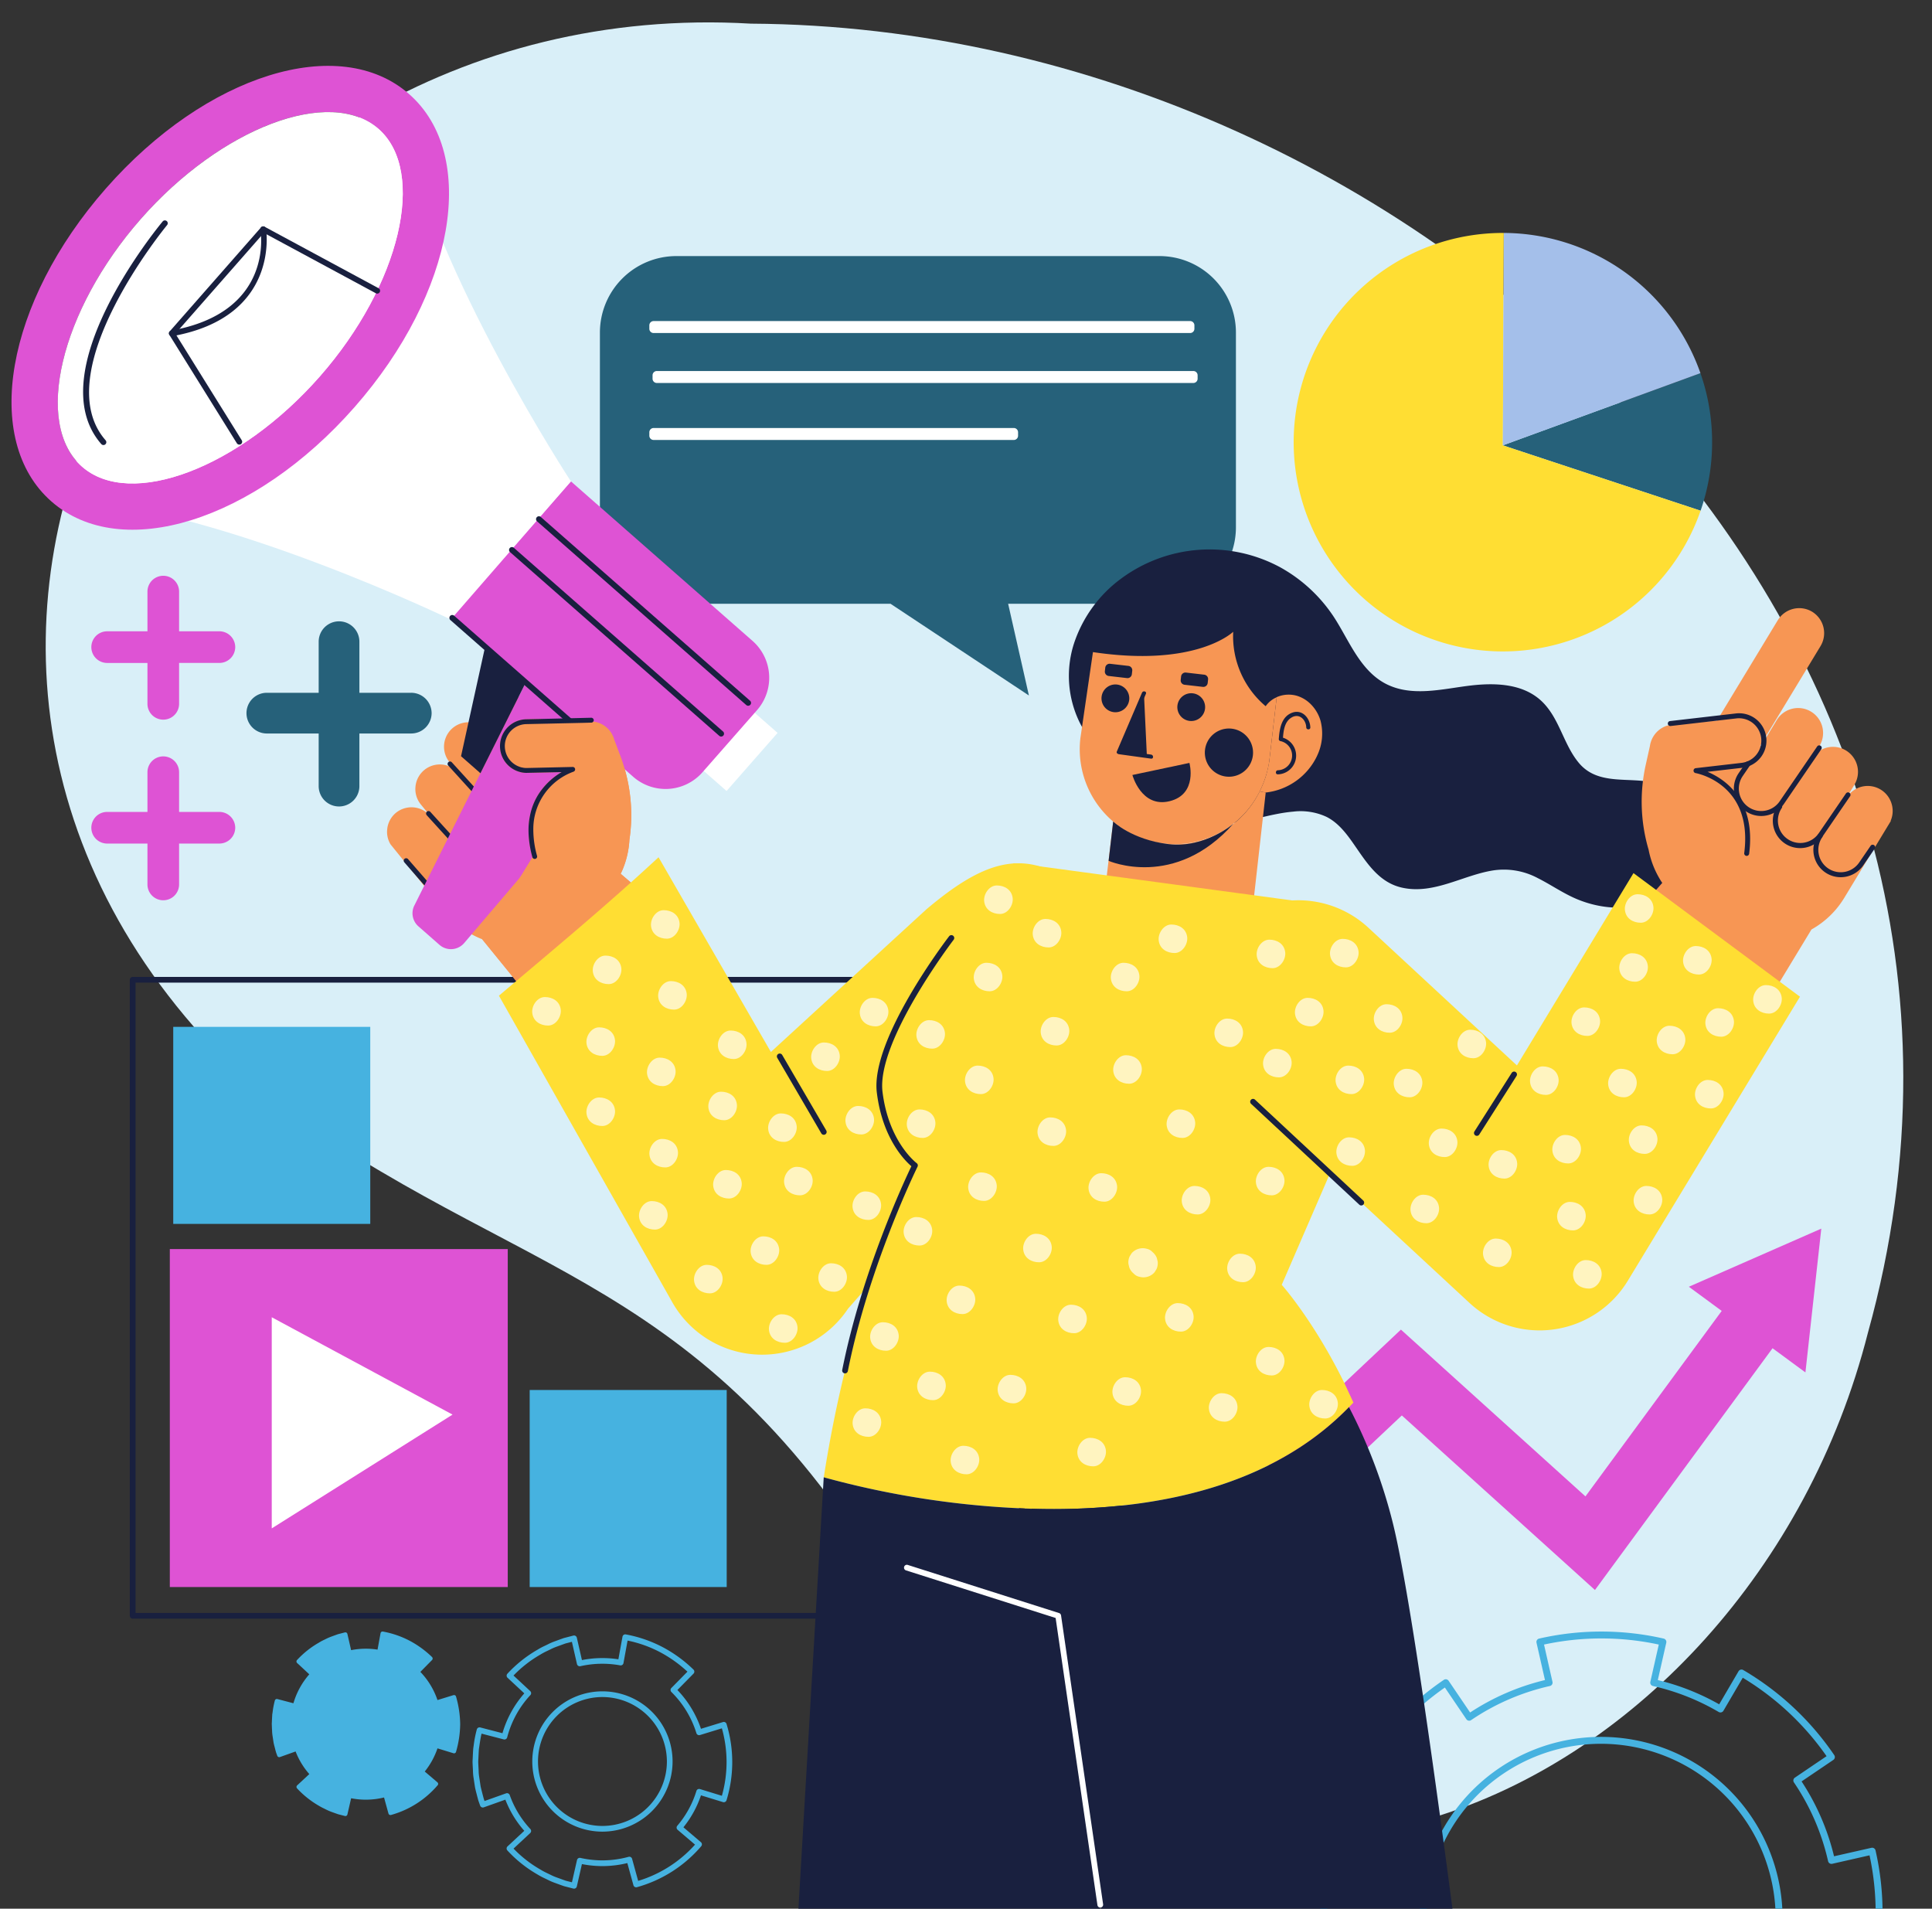 <svg xmlns="http://www.w3.org/2000/svg" xmlns:xlink="http://www.w3.org/1999/xlink" width="493" height="487" viewBox="0 0 493 487">
  <rect x="0" y="0" width="493" height="487" fill="#333333" stroke="none"/>
  <defs>
    <clipPath id="clip-path">
      <rect id="Rectángulo_407887" data-name="Rectángulo 407887" width="493" height="487" transform="translate(915.342 267.481)" fill="#fff" stroke="#707070" stroke-width="1"/>
    </clipPath>
    <clipPath id="clip-path-2">
      <rect id="Rectángulo_407883" data-name="Rectángulo 407883" width="12.303" height="12.303" fill="none"/>
    </clipPath>
    <clipPath id="clip-path-3">
      <rect id="Rectángulo_407884" data-name="Rectángulo 407884" width="6.754" height="15.185" fill="none"/>
    </clipPath>
  </defs>
  <g id="_1" data-name="1" transform="translate(-915.342 -267.481)" clip-path="url(#clip-path)">
    <g id="Grupo_1149004" data-name="Grupo 1149004" transform="translate(897.71 252.295)">
      <g id="Grupo_1148993" data-name="Grupo 1148993" transform="translate(0 0)">
        <g id="Grupo_1149002" data-name="Grupo 1149002">
          <g id="Grupo_1149003" data-name="Grupo 1149003">
            <path id="Trazado_987939" data-name="Trazado 987939" d="M493.141,354.39c-30.663,120.628-175.025,186.159-250.7,63.206-50.668-82.162-97.955-76.562-164.089-128.317C-35.567,181.268,60.111,11.728,208.081,20.4c172.192.983,334.521,156.025,285.06,333.989" transform="translate(1.149 0.82)" fill="#d9eff8"/>
            <path id="Trazado_987940" data-name="Trazado 987940" d="M411.289,407.332l-49.282-44.539-24.32,22.914-11.036-11.713,35.127-33.1,47.088,42.554,37.969-51.68L459.8,341.3Z" transform="translate(13.336 13.545)" fill="#de53d4"/>
            <path id="Trazado_987941" data-name="Trazado 987941" d="M460.737,352.466l4.051-36.685-33.8,14.83Z" transform="translate(17.596 12.892)" fill="#de53d4"/>
            <path id="Trazado_987942" data-name="Trazado 987942" d="M326.314,96.828v49.79a19.519,19.519,0,0,1-19.461,19.462H268.188l5.3,23.4-35.307-23.4h-54.7a19.52,19.52,0,0,1-19.462-19.462V96.828A19.52,19.52,0,0,1,183.48,77.366H306.853a19.519,19.519,0,0,1,19.461,19.462" transform="translate(6.696 3.159)" fill="#26617a"/>
            <path id="Trazado_987943" data-name="Trazado 987943" d="M314.139,96.35H177.223a1.089,1.089,0,0,1-1.086-1.085v-.881a1.089,1.089,0,0,1,1.086-1.086H314.139a1.088,1.088,0,0,1,1.085,1.086v.881a1.088,1.088,0,0,1-1.085,1.085" transform="translate(7.191 3.809)" fill="#fff"/>
            <path id="Trazado_987944" data-name="Trazado 987944" d="M314.928,108.595H178.012a1.089,1.089,0,0,1-1.086-1.085v-.879a1.089,1.089,0,0,1,1.086-1.087H314.928a1.088,1.088,0,0,1,1.084,1.087v.879a1.088,1.088,0,0,1-1.084,1.085" transform="translate(7.223 4.309)" fill="#fff"/>
            <path id="Trazado_987945" data-name="Trazado 987945" d="M269.143,122.564H177.223a1.089,1.089,0,0,1-1.086-1.085V120.6a1.089,1.089,0,0,1,1.086-1.086h91.921a1.087,1.087,0,0,1,1.083,1.086v.881a1.087,1.087,0,0,1-1.083,1.085" transform="translate(7.191 4.879)" fill="#fff"/>
            <path id="Trazado_987946" data-name="Trazado 987946" d="M276.377,417.818H49.5a.731.731,0,0,1-.732-.732V254.8a.731.731,0,0,1,.732-.732H276.377a.731.731,0,0,1,.732.732V417.086a.731.731,0,0,1-.732.732M50.232,416.355H275.645V255.532H50.232Z" transform="translate(1.991 10.373)" fill="#19203f"/>
            <path id="Trazado_988089" data-name="Trazado 988089" d="M0,0H86.232V86.232H0Z" transform="translate(60.965 333.888)" fill="#de53d4"/>
            <path id="Trazado_987947" data-name="Trazado 987947" d="M83.564,337.506v53.871L129.7,362.343Z" transform="translate(3.412 13.779)" fill="#fff"/>
            <rect id="Rectángulo_407879" data-name="Rectángulo 407879" width="50.275" height="50.275" transform="translate(152.795 369.845)" fill="#46b2e0"/>
            <path id="Trazado_988088" data-name="Trazado 988088" d="M0,0H50.275V50.275H0Z" transform="translate(61.839 277.19)" fill="#46b2e0"/>
            <path id="Trazado_987948" data-name="Trazado 987948" d="M438.785,123.909a52.9,52.9,0,0,1-2.939,17.252l-50.458-16.675,50.418-18.417a53.07,53.07,0,0,1,2.98,17.841" transform="translate(15.734 4.33)" fill="#26617a"/>
            <path id="Trazado_987949" data-name="Trazado 987949" d="M437.941,142.564a53.39,53.39,0,1,1-50.217-70.87l-.241,54.195Z" transform="translate(13.64 2.927)" fill="#ffde33"/>
            <path id="Trazado_987950" data-name="Trazado 987950" d="M435.807,107.47l-50.418,18.418.242-54.195a53.4,53.4,0,0,1,50.176,35.776" transform="translate(15.734 2.927)" fill="#a4bfea"/>
            <path id="Trazado_987951" data-name="Trazado 987951" d="M124.613,190.336a5.212,5.212,0,0,1-5.2,5.187H106.181V208.95a5.194,5.194,0,1,1-10.389,0V195.524H82.563a5.194,5.194,0,0,1,0-10.388h13.23V172.1a5.194,5.194,0,0,1,10.389,0v13.035h13.231a5.224,5.224,0,0,1,5.2,5.2" transform="translate(3.158 6.814)" fill="#26617a"/>
            <path id="Trazado_987952" data-name="Trazado 987952" d="M76.05,173.947a4.051,4.051,0,0,1-4.043,4.032H61.726v10.434a4.037,4.037,0,1,1-8.074,0V177.98H43.37a4.037,4.037,0,0,1,0-8.075H53.652v-10.13a4.037,4.037,0,0,1,8.074,0V169.9H72.008a4.06,4.06,0,0,1,4.043,4.043" transform="translate(1.606 6.358)" fill="#de53d4"/>
            <path id="Trazado_987953" data-name="Trazado 987953" d="M76.05,218.222a4.051,4.051,0,0,1-4.043,4.032H61.726v10.434a4.037,4.037,0,1,1-8.074,0V222.255H43.37a4.037,4.037,0,0,1,0-8.075H53.652V204.05a4.037,4.037,0,0,1,8.074,0v10.13H72.008a4.06,4.06,0,0,1,4.043,4.043" transform="translate(1.606 8.166)" fill="#de53d4"/>
            <rect id="Rectángulo_407881" data-name="Rectángulo 407881" width="520.413" height="685.387" fill="none"/>
          </g>
        </g>
      </g>
      <g id="Grupo_1149001" data-name="Grupo 1149001" transform="translate(0 0)">
        <path id="Trazado_987954" data-name="Trazado 987954" d="M412.361,558.037a72.774,72.774,0,0,1-15.89-1.785.882.882,0,0,1-.665-1.054l2.16-9.531a60.291,60.291,0,0,1-15.662-6.187l-4.944,8.432a.881.881,0,0,1-1.2.317A72.468,72.468,0,0,1,352.939,526.5a.874.874,0,0,1-.138-.662.884.884,0,0,1,.371-.566l8.092-5.486A60.551,60.551,0,0,1,352.99,500.7l-9.533,2.161a.881.881,0,0,1-1.054-.666,71.676,71.676,0,0,1,0-31.793.881.881,0,0,1,1.054-.666l9.532,2.16a60.492,60.492,0,0,1,6.186-15.66l-8.431-4.936a.883.883,0,0,1-.317-1.2,72.354,72.354,0,0,1,21.725-23.218.884.884,0,0,1,1.227.233l5.486,8.092a60.4,60.4,0,0,1,19.1-8.275l-2.16-9.532a.881.881,0,0,1,.665-1.053,71.3,71.3,0,0,1,31.786,0,.883.883,0,0,1,.665,1.054l-2.161,9.532a60.474,60.474,0,0,1,15.661,6.186l4.936-8.431a.881.881,0,0,1,1.2-.318A72.276,72.276,0,0,1,471.78,446.08a.882.882,0,0,1-.234,1.228l-8.1,5.486a60.553,60.553,0,0,1,8.284,19.1l9.532-2.161a.883.883,0,0,1,1.054.665,71.362,71.362,0,0,1,0,31.8.884.884,0,0,1-1.054.665L471.73,500.7a60.257,60.257,0,0,1-6.187,15.654l8.432,4.944a.88.88,0,0,1,.316,1.2,72.417,72.417,0,0,1-21.716,23.218.894.894,0,0,1-.662.139.876.876,0,0,1-.565-.372l-5.487-8.1a60.567,60.567,0,0,1-19.1,8.284l2.162,9.532a.88.88,0,0,1-.667,1.054,72.888,72.888,0,0,1-15.893,1.785m-14.639-3.315a69.82,69.82,0,0,0,29.283,0l-2.158-9.52a.883.883,0,0,1,.666-1.054,58.838,58.838,0,0,0,20.093-8.714.881.881,0,0,1,1.224.236l5.478,8.087a70.687,70.687,0,0,0,20.013-21.386l-8.424-4.94a.879.879,0,0,1-.314-1.206,58.508,58.508,0,0,0,6.627-16.773.877.877,0,0,1,.389-.553.9.9,0,0,1,.665-.114l9.521,2.159a69.532,69.532,0,0,0,0-29.294l-9.521,2.159a.882.882,0,0,1-1.054-.665,58.831,58.831,0,0,0-8.714-20.093.882.882,0,0,1,.236-1.224l8.088-5.478a70.558,70.558,0,0,0-21.387-20.012l-4.93,8.423a.883.883,0,0,1-1.206.316,58.692,58.692,0,0,0-16.782-6.628.881.881,0,0,1-.667-1.055l2.159-9.522a69.485,69.485,0,0,0-29.284,0l2.158,9.522a.882.882,0,0,1-.666,1.055,58.636,58.636,0,0,0-20.092,8.7.881.881,0,0,1-1.224-.235l-5.479-8.08a70.638,70.638,0,0,0-20.02,21.386l8.423,4.933a.883.883,0,0,1,.316,1.206,58.67,58.67,0,0,0-6.628,16.781.882.882,0,0,1-1.055.666l-9.519-2.158a69.82,69.82,0,0,0,0,29.292l9.52-2.158a.883.883,0,0,1,1.055.666,58.817,58.817,0,0,0,8.7,20.085.882.882,0,0,1-.235,1.224l-8.079,5.478a70.75,70.75,0,0,0,21.386,20.021l4.941-8.424a.879.879,0,0,1,1.206-.314,58.473,58.473,0,0,0,16.781,6.627.882.882,0,0,1,.666,1.054Zm14.549-20.649a46.323,46.323,0,1,1,46.323-46.323,46.375,46.375,0,0,1-46.323,46.323m0-90.882a44.559,44.559,0,1,0,44.559,44.559,44.609,44.609,0,0,0-44.559-44.559" transform="translate(13.906 16.925)" fill="#46b2e0"/>
        <path id="Trazado_987955" data-name="Trazado 987955" d="M131.649,438.186a26.381,26.381,0,0,1-1.063,7.064.457.457,0,0,1-.252.308.5.5,0,0,1-.4.046l-4.081-1.246a19.281,19.281,0,0,1-3.246,5.91l3.235,2.754a.54.54,0,0,1,.183.366.5.5,0,0,1-.126.377,24.067,24.067,0,0,1-11.91,7.59.525.525,0,0,1-.64-.365l-1.131-4.1a19.451,19.451,0,0,1-8.4.195l-.948,4.137a.511.511,0,0,1-.24.332.48.48,0,0,1-.274.08.572.572,0,0,1-.137-.023l-1.691-.435c-.469-.159-.9-.319-1.326-.468l-.378-.137a12.977,12.977,0,0,1-1.3-.56l-.606-.3a14.154,14.154,0,0,1-1.348-.72,23.627,23.627,0,0,1-5.556-4.435.519.519,0,0,1-.136-.377.53.53,0,0,1,.171-.378l3.1-2.88a19.207,19.207,0,0,1-3.5-5.772l-4,1.429a.536.536,0,0,1-.674-.321l-.3-.835c-.057-.194-.1-.377-.16-.56-.023-.1-.046-.205-.08-.32-.046-.206-.1-.388-.148-.583-.1-.378-.206-.766-.275-1.166l-.263-1.75a8.786,8.786,0,0,1-.1-1.223c-.011-.182-.023-.365-.034-.56l-.034-.891a4.1,4.1,0,0,1,.011-.652c0-.092.011-.172.011-.263.023-.594.056-1.177.091-1.76l.092-.594a21.189,21.189,0,0,1,.571-2.96.534.534,0,0,1,.64-.366l4.1,1.075a19.413,19.413,0,0,1,4.046-7.385l-3.1-2.88a.529.529,0,0,1-.171-.378.519.519,0,0,1,.136-.377,23.358,23.358,0,0,1,5.589-4.446,12.267,12.267,0,0,1,1.315-.709l.606-.3a13.8,13.8,0,0,1,1.326-.56l.366-.137c.423-.149.845-.309,1.28-.457l1.726-.447a.565.565,0,0,1,.411.057.54.54,0,0,1,.24.332l.948,4.137a19.4,19.4,0,0,1,6.745-.137l.765-4.183a.526.526,0,0,1,.218-.342.5.5,0,0,1,.4-.08,23.944,23.944,0,0,1,6.767,2.32,25.168,25.168,0,0,1,5.76,4.183.58.58,0,0,1,.149.378.481.481,0,0,1-.149.377l-2.983,3.029a19.323,19.323,0,0,1,4.366,7.19l4.081-1.257a.546.546,0,0,1,.4.046.457.457,0,0,1,.252.308,26.365,26.365,0,0,1,1.063,7.053" transform="translate(3.412 16.925)" fill="#46b2e0"/>
        <path id="Trazado_987956" data-name="Trazado 987956" d="M155.381,486.857a.777.777,0,0,1-.182-.021l-2.341-.6c-.642-.218-1.226-.434-1.809-.649l-.534-.195a14.986,14.986,0,0,1-1.791-.769l-.844-.408a17.363,17.363,0,0,1-1.856-.994,32.216,32.216,0,0,1-7.651-6.11.73.73,0,0,1,.034-1.031l4.28-3.981a26.27,26.27,0,0,1-4.827-7.948l-5.51,1.961a.728.728,0,0,1-.928-.442l-.407-1.14c-.087-.272-.154-.523-.219-.777-.038-.144-.076-.288-.116-.433-.07-.29-.138-.549-.206-.81-.136-.517-.275-1.054-.377-1.6l-.367-2.414a12.566,12.566,0,0,1-.141-1.677c-.011-.259-.021-.52-.039-.779l-.059-1.224a8.012,8.012,0,0,1,.018-.913c.007-.117.014-.232.018-.347.036-.819.073-1.626.132-2.432l.118-.819a29.025,29.025,0,0,1,.8-4.079.725.725,0,0,1,.88-.5l5.66,1.47a26.653,26.653,0,0,1,5.575-10.165l-4.28-3.981a.729.729,0,0,1-.033-1.031,32.411,32.411,0,0,1,7.691-6.131,16.862,16.862,0,0,1,1.826-.978l.825-.4a14.827,14.827,0,0,1,1.82-.781l.5-.183c.588-.216,1.177-.433,1.77-.637l2.395-.62a.727.727,0,0,1,.891.542l1.3,5.705a26.917,26.917,0,0,1,9.3-.2l1.049-5.763a.731.731,0,0,1,.305-.471.718.718,0,0,1,.549-.112,33.093,33.093,0,0,1,9.318,3.2,34.121,34.121,0,0,1,7.944,5.776.728.728,0,0,1,.009,1.029l-4.113,4.177a26.668,26.668,0,0,1,6.014,9.9l5.617-1.721a.725.725,0,0,1,.909.486,33.207,33.207,0,0,1,0,19.451.724.724,0,0,1-.909.487l-5.616-1.723a26.21,26.21,0,0,1-4.478,8.15l4.462,3.8a.725.725,0,0,1,.254.5.733.733,0,0,1-.172.53,33.31,33.31,0,0,1-16.412,10.455.725.725,0,0,1-.89-.509l-1.554-5.645a26.806,26.806,0,0,1-11.587.258l-1.3,5.705a.731.731,0,0,1-.33.459.74.74,0,0,1-.378.1m-15.442-10.218a30.4,30.4,0,0,0,6.834,5.333,16.1,16.1,0,0,0,1.742.933l.843.407a13.8,13.8,0,0,0,1.635.706l.558.2c.573.211,1.146.421,1.725.62l1.563.4,1.295-5.675a.725.725,0,0,1,.868-.547,25.28,25.28,0,0,0,12.291-.275.72.72,0,0,1,.553.068.73.73,0,0,1,.343.44l1.55,5.631a31.883,31.883,0,0,0,14.51-9.252l-4.446-3.789a.725.725,0,0,1-.082-1.024,24.814,24.814,0,0,0,4.881-8.884.719.719,0,0,1,.354-.429.711.711,0,0,1,.553-.053l5.593,1.716a31.6,31.6,0,0,0,0-17.212l-5.593,1.716a.725.725,0,0,1-.908-.482,25.174,25.174,0,0,0-6.379-10.5.728.728,0,0,1-.008-1.027l4.1-4.164a33.021,33.021,0,0,0-7.085-5.028,31.148,31.148,0,0,0-8.191-2.905l-1.045,5.737a.721.721,0,0,1-.3.468.734.734,0,0,1-.544.118A25.4,25.4,0,0,0,157,430.1a.728.728,0,0,1-.868-.547l-1.295-5.675-1.617.416c-.529.184-1.109.4-1.687.61l-.521.19a13.629,13.629,0,0,0-1.665.717l-.825.4a15.559,15.559,0,0,0-1.711.914,30.574,30.574,0,0,0-6.874,5.357l4.263,3.965a.728.728,0,0,1,.038,1.028,25.146,25.146,0,0,0-5.913,10.78.726.726,0,0,1-.885.521l-5.656-1.47c-.256,1.049-.414,2.137-.568,3.2l-.114.773c-.052.736-.087,1.529-.123,2.329,0,.12-.013.247-.02.373a6.717,6.717,0,0,0-.017.754l.058,1.212c.02.257.03.533.04.81a11.42,11.42,0,0,0,.124,1.5l.366,2.407c.088.475.215.962.349,1.476.07.27.142.539.207.812.036.124.076.28.117.435.058.226.117.451.189.675l.154.434,5.5-1.958a.728.728,0,0,1,.928.442,24.876,24.876,0,0,0,5.262,8.665.729.729,0,0,1-.037,1.028Zm22.682-4.324a17.9,17.9,0,1,1,17.9-17.9,17.923,17.923,0,0,1-17.9,17.9m0-34.344a16.444,16.444,0,1,0,16.448,16.442A16.465,16.465,0,0,0,162.62,437.97" transform="translate(8.73 10.22)" fill="#46b2e0"/>
        <path id="Trazado_987957" data-name="Trazado 987957" d="M127.772,202.093,130.149,205a6.237,6.237,0,0,0-11.058,3.308,6.209,6.209,0,0,0,1.361,4.584l1.92,2.35-.048.037a6.285,6.285,0,0,0-8.2-.274,6.207,6.207,0,0,0-2.252,4.211,6.121,6.121,0,0,0,.859,3.871l14.143,17.471a22.379,22.379,0,0,0,9.225,6.722l16.687,20.5,31.829-25.9-13.176-11.3c.2-.4.385-.8.554-1.217a22.989,22.989,0,0,0,1.686-7.49,42.426,42.426,0,0,0-1.35-18.493c-.259-.866-.539-1.734-.863-2.587l-1.7-4.528a4.248,4.248,0,0,0-.349-.93,5.87,5.87,0,0,0-.815-1.308,6.276,6.276,0,0,0-5.147-2.3l-11.184.542-4.614-5.03a6.248,6.248,0,0,0-11.058,3.307,6.335,6.335,0,0,0,.606,3.4,6.237,6.237,0,0,0-9.438,8.148" transform="translate(4.566 7.551)" fill="#f79654"/>
        <path id="Trazado_987958" data-name="Trazado 987958" d="M126.878,201.423a.62.62,0,0,0-.042.872l7.555,8.318,3.618,3.979a5.21,5.21,0,0,0,.507.5,6.681,6.681,0,0,0,2.216,1.317,6.845,6.845,0,0,0,6.086-.687,6.749,6.749,0,0,0,.864-.678l.035-.028a6.885,6.885,0,0,0,.426-9.632l-1.105-1.215-1.1-1.2a.711.711,0,0,0-.269-.172c-.042-.005-.094-.022-.135-.027a.594.594,0,0,0-.481.167.611.611,0,0,0-.041.872l.123.133,2.077,2.284a5.6,5.6,0,0,1-8.282,7.527l-3.58-3.931-7.6-8.356a.62.62,0,0,0-.872-.042" transform="translate(5.172 8.217)" fill="#19203f"/>
        <path id="Trazado_987959" data-name="Trazado 987959" d="M121.606,213.575a.647.647,0,0,0-.045.893l3.486,3.836,4.647,5.1a.145.145,0,0,0,.058.05,6.419,6.419,0,0,0,2.412,1.66,6.724,6.724,0,0,0,2.27.51,6.8,6.8,0,0,0,4.049-1.094,9.131,9.131,0,0,0,.884-.676,6.823,6.823,0,0,0,1.582-7.941,6.309,6.309,0,0,0-1.142-1.722.6.6,0,0,0-.872-.042.614.614,0,0,0-.041.874,5.6,5.6,0,0,1-8.083,7.733,1.7,1.7,0,0,1-.19-.2l-4.64-5.087-3.494-3.846a.633.633,0,0,0-.881-.054" transform="translate(4.956 8.713)" fill="#19203f"/>
        <path id="Trazado_987960" data-name="Trazado 987960" d="M116.115,225.259a.63.63,0,0,0-.042.872l.216.251,4.586,5.262a6.85,6.85,0,0,0,8.8,1.118,8.787,8.787,0,0,0,.872-.665,6.863,6.863,0,0,0,1.84-7.343A6.949,6.949,0,0,0,131,222.425a.624.624,0,0,0-.885-.032.58.58,0,0,0-.138.7.439.439,0,0,0,.1.172,5.6,5.6,0,0,1-8.274,7.54l-4.614-5.3-.187-.215a.635.635,0,0,0-.885-.032" transform="translate(4.733 9.073)" fill="#19203f"/>
        <rect id="Rectángulo_407882" data-name="Rectángulo 407882" width="19.73" height="10.687" transform="translate(195.003 209.959) rotate(-48.715)" fill="#fff"/>
        <path id="Trazado_987961" data-name="Trazado 987961" d="M170.379,202.435l-39.158,45.991a4.443,4.443,0,0,1-6.271.407l-5.365-4.711a4.445,4.445,0,0,1-1.125-5.154l28.522-57.079Z" transform="translate(4.82 7.426)" fill="#de53d4"/>
        <path id="Trazado_987962" data-name="Trazado 987962" d="M134.921,205.411l-4.95-4.346,6.147-27.931,10.378,9.112Z" transform="translate(5.306 7.068)" fill="#19203f"/>
        <path id="Trazado_987963" data-name="Trazado 987963" d="M127.66,167.278l46.362,40.711a12.527,12.527,0,0,0,17.626-1.144l13.967-15.9a12.527,12.527,0,0,0-1.144-17.626L158.109,132.6Z" transform="translate(5.212 5.414)" fill="#de53d4"/>
        <path id="Trazado_987964" data-name="Trazado 987964" d="M131.252,171.434s-57.7-27.859-96.192-30.37c0,0-6.144-15.928,30.68-57.864l.2-.564c36.824-41.935,53.413-37.9,53.413-37.9,7.466,37.847,42.548,91.461,42.548,91.461Z" transform="translate(1.416 1.822)" fill="#fff"/>
        <path id="Trazado_987965" data-name="Trazado 987965" d="M43.835,62.031c-25.593,29.145-31.69,64.217-13.887,79.851s51.784,5.046,77.377-24.1,31.69-64.217,13.9-79.843-51.8-5.045-77.386,24.091m8.889,7.805c20.5-23.35,48.293-33.9,60.693-23.007s5.525,39.8-14.98,63.149-48.293,33.9-60.683,23.016-5.541-39.8,14.97-63.157" transform="translate(0.807 1.255)" fill="#de53d4"/>
        <path id="Trazado_987966" data-name="Trazado 987966" d="M52.261,69.373c-20.512,23.359-27.37,52.269-14.97,63.157s40.172.344,60.683-23.016,27.37-52.269,14.98-63.149-40.188-.342-60.693,23.007" transform="translate(1.27 1.717)" fill="#fff"/>
        <path id="Trazado_987967" data-name="Trazado 987967" d="M76.311,125.769a.732.732,0,0,1-.621-.345L58.467,97.766a.733.733,0,0,1,.071-.87L81.864,70.334a.732.732,0,0,1,.9-.161l29.071,15.682a.731.731,0,1,1-.694,1.286l-28.559-15.4L60,97.454l16.935,27.2a.731.731,0,0,1-.621,1.118" transform="translate(2.383 2.861)" fill="#19203f"/>
        <path id="Trazado_987968" data-name="Trazado 987968" d="M59.087,98.11a.732.732,0,0,1-.127-1.452C85.075,92.01,81.843,71.8,81.693,70.944a.731.731,0,0,1,1.441-.255c.04.225,3.665,22.5-23.917,27.41a.7.7,0,0,1-.13.011" transform="translate(2.383 2.861)" fill="#19203f"/>
        <path id="Trazado_987969" data-name="Trazado 987969" d="M42.508,125.938a.733.733,0,0,1-.552-.25C25.971,107.4,56.321,70.448,57.62,68.883a.731.731,0,0,1,1.125.935c-.309.374-30.856,37.551-15.686,54.908a.732.732,0,0,1-.552,1.213" transform="translate(1.524 2.802)" fill="#19203f"/>
        <path id="Trazado_987970" data-name="Trazado 987970" d="M170.01,203.842a.73.73,0,0,1-.483-.182l-42.163-37.024a.731.731,0,1,1,.966-1.1l42.163,37.023a.731.731,0,0,1-.483,1.281" transform="translate(5.19 6.751)" fill="#19203f"/>
        <path id="Trazado_987971" data-name="Trazado 987971" d="M202.488,189.5a.73.73,0,0,1-.483-.182l-53.393-46.885a.731.731,0,1,1,.966-1.1l53.393,46.884a.731.731,0,0,1-.483,1.281" transform="translate(6.057 5.763)" fill="#19203f"/>
        <path id="Trazado_987972" data-name="Trazado 987972" d="M195.867,197.045a.73.73,0,0,1-.483-.182l-53.393-46.885a.732.732,0,0,1,.966-1.1l53.393,46.885a.731.731,0,0,1-.483,1.281" transform="translate(5.787 6.071)" fill="#19203f"/>
        <path id="Trazado_987973" data-name="Trazado 987973" d="M183.67,241.637l-31.837,25.9-16.679-20.5,12.817-20.923a26.381,26.381,0,0,1-.98-6.218v-.015a18.364,18.364,0,0,1,.38-4.433,15.906,15.906,0,0,1,2.181-5.428,17.689,17.689,0,0,1,5.882-5.618l-8.735.189a6.331,6.331,0,0,1-1.9-.219,6.837,6.837,0,0,1,1.581-13.446l3.863-.087,1.082,1.184,11.193-.541a7.335,7.335,0,0,1,.979.029,6.257,6.257,0,0,1,4.156,2.268,5.879,5.879,0,0,1,.819,1.317,4.172,4.172,0,0,1,.351.922l1.7,4.536c.322.848.6,1.726.863,2.59a42.3,42.3,0,0,1,1.346,18.493,22.984,22.984,0,0,1-1.682,7.491c-.161.41-.352.8-.556,1.215Z" transform="translate(5.518 7.791)" fill="#f79654"/>
        <path id="Trazado_987974" data-name="Trazado 987974" d="M163.447,191.157a.556.556,0,0,1-.132.365.545.545,0,0,1-.482.263l-2.063.059-14.543.322a5.6,5.6,0,0,0-1.917,10.812,6.4,6.4,0,0,0,.7.234c.044,0,.087.015.132.015a4.641,4.641,0,0,0,1.346.132l11.573-.263a.614.614,0,0,1,.629.512.641.641,0,0,1-.424.7,15.553,15.553,0,0,0-10.242,14.661,24.933,24.933,0,0,0,.951,6.817.606.606,0,0,1-.263.688.331.331,0,0,1-.161.073.618.618,0,0,1-.761-.425,26.38,26.38,0,0,1-.98-6.218v-.015a18.309,18.309,0,0,1,.381-4.433,15.885,15.885,0,0,1,2.179-5.428,17.689,17.689,0,0,1,5.882-5.618l-8.735.189a6.321,6.321,0,0,1-1.9-.219,6.837,6.837,0,0,1,1.58-13.446l3.863-.087,12.743-.307c.016,0,.03-.015.045,0a.647.647,0,0,1,.6.614" transform="translate(5.696 7.779)" fill="#19203f"/>
        <path id="Trazado_987975" data-name="Trazado 987975" d="M439.186,222.6c.22,6.481-3.906,12.348-9.423,15.435-6.5,3.643-14.484,3.263-21.2.439-3.468-1.463-6.555-3.643-9.906-5.326a18.38,18.38,0,0,0-11.442-1.961c-7.71,1.229-15.1,6.175-23.16,4.4-6.365-1.391-9.466-7.067-12.964-11.968-1.726-2.414-3.687-4.77-6.379-6.116a15.667,15.667,0,0,0-8.53-1.317c-6.1.527-11.909,2.911-18.04,3.116a16.454,16.454,0,0,1-8.4-1.741,20.932,20.932,0,0,1-7.053-7.037c-.907-1.346-1.8-2.838-2.75-4.345-4.492-.834-8.867-2.3-12.159-5.208a.792.792,0,0,1-.307-.161,23.584,23.584,0,0,1-5.853-7.638,27,27,0,0,1-1.36-19.781,33.617,33.617,0,0,1,11.983-16.606,37.951,37.951,0,0,1,40.615-2.984,38.934,38.934,0,0,1,14.616,14.09c3.292,5.413,6.072,12.056,11.822,15.363,6.862,3.921,15.07,1.565,22.386.731,6.452-.731,13.811-.453,18.552,4.623,4.1,4.39,5.121,10.7,8.983,15.246,4.989,5.838,12.993,3.307,19.547,5.063,6.13,1.624,10.213,7.433,10.418,13.68" transform="translate(11.391 6.095)" fill="#19203f"/>
        <path id="Trazado_987976" data-name="Trazado 987976" d="M331.912,186.166l-1.806,15.6c-.043.373-.1.743-.15,1.114s-.125.718-.2,1.087c-.162.766-.355,1.529-.587,2.266a24.475,24.475,0,0,1-1.087,2.878c-.1.239-.211.467-.322.7-.067.129-.124.258-.193.4v.01l-.2.385a24.22,24.22,0,0,1-45.549-13.962l3.211-21.993c26.471,3.966,35.786-5.185,35.786-5.185a23.346,23.346,0,0,0,8.288,18.994,6.509,6.509,0,0,1,2.808-2.282" transform="translate(11.499 6.918)" fill="#f79654"/>
        <path id="Trazado_987977" data-name="Trazado 987977" d="M289.927,216.271l-1.768,14.946,37.5,6.016,3.189-28.355L327.3,208.6c-.068.128-.136.264-.205.392a24.109,24.109,0,0,1-37.166,7.279" transform="translate(11.765 8.516)" fill="#f79654"/>
        <path id="Trazado_987978" data-name="Trazado 987978" d="M340.443,200.443a16.513,16.513,0,0,1-13.126,9.408l-1.548-.284h-.01c.067-.128.135-.267.2-.4.109-.228.22-.456.321-.7a24.465,24.465,0,0,0,1.087-2.878c.223-.749.415-1.5.577-2.268.073-.358.146-.716.209-1.085s.107-.742.15-1.114l1.806-15.6a7.6,7.6,0,0,1,5.26-.323,8.556,8.556,0,0,1,1.879.866,8.791,8.791,0,0,1,1.354,1.047l.029.024a9.911,9.911,0,0,1,2.679,4.434,13.029,13.029,0,0,1-.869,8.86" transform="translate(13.3 7.548)" fill="#f79654"/>
        <path id="Trazado_987979" data-name="Trazado 987979" d="M294.058,186.331a3.545,3.545,0,1,1-3.113-3.929,3.544,3.544,0,0,1,3.113,3.929" transform="translate(11.717 7.446)" fill="#19203f"/>
        <path id="Trazado_987980" data-name="Trazado 987980" d="M293.471,180.964l-4.676-.541a1.117,1.117,0,0,1-.977-1.233l.1-.9a1.116,1.116,0,0,1,1.233-.977l4.676.541a1.115,1.115,0,0,1,.976,1.233l-.1.9a1.116,1.116,0,0,1-1.233.977" transform="translate(11.75 7.239)" fill="#19203f"/>
        <path id="Trazado_987981" data-name="Trazado 987981" d="M312.651,188.484a3.545,3.545,0,1,1-3.113-3.929,3.544,3.544,0,0,1,3.113,3.929" transform="translate(12.476 7.534)" fill="#19203f"/>
        <path id="Trazado_987982" data-name="Trazado 987982" d="M312.064,183.117l-4.676-.541a1.117,1.117,0,0,1-.977-1.233l.1-.9a1.116,1.116,0,0,1,1.233-.977l4.676.541a1.115,1.115,0,0,1,.976,1.233l-.1.9a1.116,1.116,0,0,1-1.233.977" transform="translate(12.509 7.327)" fill="#19203f"/>
        <g id="Grupo_1148996" data-name="Grupo 1148996" transform="translate(325.077 201.067)" style="mix-blend-mode: soft-light;isolation: isolate">
          <g id="Grupo_1148995" data-name="Grupo 1148995">
            <g id="Grupo_1148994" data-name="Grupo 1148994" clip-path="url(#clip-path-2)">
              <path id="Trazado_987983" data-name="Trazado 987983" d="M324.587,200.039a6.15,6.15,0,1,1-5.4-6.817,6.151,6.151,0,0,1,5.4,6.817" transform="translate(-312.326 -193.18)" fill="#19203f"/>
            </g>
          </g>
        </g>
        <path id="Trazado_987984" data-name="Trazado 987984" d="M320.6,216.514s-7.253,6.371-16.621,5.227-14.076-5.767-14.076-5.767l-1.163,10.037s16.855,7.46,31.86-9.5" transform="translate(11.788 8.817)" fill="#19203f"/>
        <g id="Grupo_1148999" data-name="Grupo 1148999" transform="translate(303.521 192.641)" style="mix-blend-mode: soft-light;isolation: isolate">
          <g id="Grupo_1148998" data-name="Grupo 1148998">
            <g id="Grupo_1148997" data-name="Grupo 1148997" clip-path="url(#clip-path-3)">
              <path id="Trazado_987985" data-name="Trazado 987985" d="M297.656,185.085l.713,15.185-6.754-.782Z" transform="translate(-291.615 -185.085)" fill="#19203f"/>
            </g>
          </g>
        </g>
        <path id="Trazado_987986" data-name="Trazado 987986" d="M333.974,189.29c-2.839.984-3.3,4.163-3.489,6.76a.524.524,0,0,0,.38.5A3.763,3.763,0,0,1,330.25,204c-.664.037-.674,1.078,0,1.04a4.784,4.784,0,0,0,1.306-9.348c.147-1.932.432-4.2,2.294-5.212,1.938-1.056,3.58.661,3.644,2.581.022.667,1.062.676,1.04,0-.078-2.364-2.032-4.648-4.557-3.774" transform="translate(13.462 7.72)" fill="#19203f"/>
        <path id="Trazado_987987" data-name="Trazado 987987" d="M299.5,200.205l-7.521-1.043,6.2-14.475c.262-.613-.741-.887-1-.28q-3.218,7.516-6.434,15.033c-.15.349.211.619.5.66l8.259,1.145c.66.092.658-.949,0-1.04" transform="translate(11.868 7.515)" fill="#19203f"/>
        <path id="Trazado_987988" data-name="Trazado 987988" d="M294.564,204.695l14.555-3.08s2.18,7.981-5.052,9.763-9.5-6.683-9.5-6.683" transform="translate(12.026 8.231)" fill="#19203f"/>
        <path id="Trazado_987989" data-name="Trazado 987989" d="M463.176,164.589a6.4,6.4,0,0,1,2.149,8.756L449.89,198.82a2.267,2.267,0,0,1,.231.06l4.029-6.649a6.371,6.371,0,0,1,10.9,6.6l-1.981,3.27a6.376,6.376,0,0,1,10.906,6.608l-1.608,2.654.057.035a6.355,6.355,0,0,1,11.115,2.5,6.288,6.288,0,0,1-.332,4.032l.058.034-11.889,19.623a22.708,22.708,0,0,1-8.376,8.08l-13.98,23.073L413.212,247.05l11.719-13.272q-.387-.562-.728-1.154a23.146,23.146,0,0,1-2.762-7.335,43.306,43.306,0,0,1-.732-21.618l1.072-4.813a5.812,5.812,0,0,1,.222-.987,6.1,6.1,0,0,1,.641-1.435,6.378,6.378,0,0,1,4.886-3.057l11.367-1.023,15.523-25.619a6.4,6.4,0,0,1,8.756-2.149" transform="translate(16.87 6.682)" fill="#f79654"/>
        <path id="Trazado_987990" data-name="Trazado 987990" d="M446.037,214.673a6.985,6.985,0,0,1-2.794-10.26l1.88-2.75a.636.636,0,1,1,1.049.718l-1.881,2.75a5.711,5.711,0,0,0,9.429,6.447l9.567-13.994a.635.635,0,1,1,1.049.717l-9.567,13.994a6.993,6.993,0,0,1-8.733,2.378" transform="translate(18.047 8.055)" fill="#19203f"/>
        <path id="Trazado_987991" data-name="Trazado 987991" d="M455.587,222.4a6.989,6.989,0,0,1-2.795-10.262.636.636,0,1,1,1.049.718,5.711,5.711,0,0,0,9.428,6.447l6.958-10.175a.636.636,0,1,1,1.049.718l-6.958,10.174a7.005,7.005,0,0,1-8.732,2.379" transform="translate(18.436 8.527)" fill="#19203f"/>
        <path id="Trazado_987992" data-name="Trazado 987992" d="M465.529,229.411a6.986,6.986,0,0,1-2.794-10.26.635.635,0,1,1,1.048.718,5.711,5.711,0,0,0,9.429,6.447l2.9-4.24a.636.636,0,1,1,1.049.718l-2.9,4.239a6.993,6.993,0,0,1-8.733,2.378" transform="translate(18.842 8.936)" fill="#19203f"/>
        <path id="Trazado_987993" data-name="Trazado 987993" d="M445.692,225.772a.633.633,0,0,1-.359-.657c2.267-17.524-11.813-20.3-12.416-20.409a.636.636,0,0,1,.04-1.257l11.738-1.355a5.711,5.711,0,0,0-1.311-11.346l-16.84,1.947a.636.636,0,0,1-.147-1.264l16.839-1.946a6.982,6.982,0,0,1,1.6,13.872l-8.864,1.024c4.453,1.869,12.386,7.2,10.614,20.9a.636.636,0,0,1-.9.494" transform="translate(17.385 7.734)" fill="#19203f"/>
        <path id="Trazado_987994" data-name="Trazado 987994" d="M363.987,268.59l-28.223,65.181s8.179,9.159,16.02,25.151l2.268,4.887c-.365.4-.732.791-1.126,1.171-15.48,15.948-36.8,22.853-57.88,25.107a169.413,169.413,0,0,1-23.117.819,227.778,227.778,0,0,1-53.023-8.017c1.126-7.3,2.458-14.236,3.906-20.761,7.959-35.728,19.357-58.816,19.357-58.816-1.347-3.352-3.073-9.906-3.1-21.449a26.138,26.138,0,0,1,.221-3.131c2.633-19.533,28-52.467,28-52.467v-.015c1.01.044,2.019.117,3.043.249l76.915,10.387a18.96,18.96,0,0,1,4.331,3.263c.79.819,1.595,1.609,2.516,2.4,0,.015.015.03.03.045a29.281,29.281,0,0,1,9.554,16.4,29.22,29.22,0,0,1,.307,9.6" transform="translate(8.937 9.237)" fill="#ffde33"/>
        <path id="Trazado_987995" data-name="Trazado 987995" d="M284.818,230.722c-12.11-8.056-22.066-4.89-36.513,7.338l-39.647,36.362-28.666-49.684c-13.165,12.236-27.013,23.714-40.731,35.327l44.043,77.87a26.336,26.336,0,0,0,45.047,1.977l63.806-72.676a26.334,26.334,0,0,0-7.338-36.514" transform="translate(5.686 9.175)" fill="#ffde33"/>
        <path id="Trazado_987996" data-name="Trazado 987996" d="M421.811,228.629,392.071,277.7l-38.063-35.285A26.336,26.336,0,0,0,318.2,281.04l61.748,57.241a26.336,26.336,0,0,0,40.427-5.663l43.919-72.46Z" transform="translate(12.647 9.334)" fill="#ffde33"/>
        <path id="Trazado_987997" data-name="Trazado 987997" d="M224.144,355.652a.681.681,0,0,1-.145-.015.73.73,0,0,1-.573-.86c4.946-24.866,15.838-48.208,17.648-51.982-1.714-1.47-7.4-7.145-8.82-18.817-1.643-13.48,17.627-38.788,18.449-39.86a.731.731,0,1,1,1.16.89c-.2.258-19.728,25.9-18.157,38.793,1.565,12.827,8.64,18.147,8.711,18.2a.733.733,0,0,1,.225.915c-.125.25-12.442,25.312-17.781,52.147a.731.731,0,0,1-.716.589" transform="translate(9.121 9.955)" fill="#19203f"/>
        <path id="Trazado_987998" data-name="Trazado 987998" d="M351.792,311.17a.722.722,0,0,1-.5-.2l-27.617-25.731a.731.731,0,0,1,1-1.07L352.289,309.9a.731.731,0,0,1-.5,1.267" transform="translate(13.205 11.594)" fill="#19203f"/>
        <path id="Trazado_987999" data-name="Trazado 987999" d="M379.045,293.679a.731.731,0,0,1-.617-1.124l9.49-14.914a.732.732,0,1,1,1.234.786l-9.49,14.914a.731.731,0,0,1-.617.338" transform="translate(15.445 11.321)" fill="#19203f"/>
        <path id="Trazado_988000" data-name="Trazado 988000" d="M219.374,293.589a.73.73,0,0,1-.632-.363l-11.231-19.251a.732.732,0,1,1,1.264-.738l11.231,19.252a.731.731,0,0,1-.632,1.1" transform="translate(8.468 11.14)" fill="#19203f"/>
        <path id="Trazado_988001" data-name="Trazado 988001" d="M154.706,262.239c-.239-2.144-2.062-3.228-4.045-3.228s-3.428,2.239-3.227,4.045c.239,2.144,2.061,3.228,4.044,3.228s3.43-2.239,3.228-4.045" transform="translate(6.018 10.575)" fill="#fff4c0"/>
        <path id="Trazado_988002" data-name="Trazado 988002" d="M169.555,252.079c-.239-2.144-2.062-3.228-4.045-3.228s-3.428,2.239-3.227,4.045c.239,2.144,2.061,3.228,4.044,3.228s3.43-2.239,3.228-4.045" transform="translate(6.625 10.16)" fill="#fff4c0"/>
        <path id="Trazado_988003" data-name="Trazado 988003" d="M183.824,240.942c-.239-2.144-2.062-3.228-4.045-3.228s-3.428,2.239-3.227,4.045c.239,2.144,2.061,3.228,4.044,3.228s3.43-2.239,3.228-4.045" transform="translate(7.207 9.705)" fill="#fff4c0"/>
        <path id="Trazado_988004" data-name="Trazado 988004" d="M185.583,258.331c-.239-2.144-2.062-3.228-4.045-3.228s-3.428,2.239-3.227,4.045c.239,2.144,2.061,3.228,4.044,3.228s3.43-2.239,3.228-4.045" transform="translate(7.279 10.415)" fill="#fff4c0"/>
        <path id="Trazado_988005" data-name="Trazado 988005" d="M168,269.664c-.239-2.144-2.062-3.228-4.045-3.228s-3.428,2.239-3.227,4.045c.239,2.144,2.061,3.228,4.044,3.228s3.43-2.239,3.228-4.045" transform="translate(6.561 10.878)" fill="#fff4c0"/>
        <path id="Trazado_988006" data-name="Trazado 988006" d="M168,286.858c-.239-2.144-2.062-3.228-4.045-3.228s-3.428,2.239-3.227,4.045c.239,2.144,2.061,3.228,4.044,3.228s3.43-2.239,3.228-4.045" transform="translate(6.561 11.58)" fill="#fff4c0"/>
        <path id="Trazado_988007" data-name="Trazado 988007" d="M182.847,277.089c-.239-2.144-2.062-3.228-4.045-3.228s-3.428,2.239-3.227,4.045c.239,2.144,2.061,3.228,4.044,3.228s3.43-2.239,3.228-4.045" transform="translate(7.167 11.181)" fill="#fff4c0"/>
        <path id="Trazado_988008" data-name="Trazado 988008" d="M200.237,270.445c-.239-2.144-2.062-3.228-4.045-3.228s-3.428,2.239-3.227,4.045c.239,2.144,2.061,3.228,4.044,3.228s3.43-2.239,3.228-4.045" transform="translate(7.877 10.91)" fill="#fff4c0"/>
        <path id="Trazado_988009" data-name="Trazado 988009" d="M197.886,285.444c-.239-2.144-2.062-3.228-4.045-3.228s-3.428,2.239-3.227,4.045c.239,2.144,2.061,3.228,4.044,3.228s3.43-2.239,3.228-4.045" transform="translate(7.781 11.522)" fill="#fff4c0"/>
        <path id="Trazado_988010" data-name="Trazado 988010" d="M183.434,297.018c-.239-2.144-2.062-3.228-4.045-3.228s-3.428,2.239-3.227,4.045c.239,2.144,2.061,3.228,4.044,3.228s3.43-2.239,3.228-4.045" transform="translate(7.191 11.994)" fill="#fff4c0"/>
        <path id="Trazado_988011" data-name="Trazado 988011" d="M180.894,312.258c-.239-2.144-2.062-3.228-4.045-3.228s-3.428,2.239-3.227,4.045c.239,2.144,2.061,3.228,4.044,3.228s3.43-2.239,3.228-4.045" transform="translate(7.088 12.617)" fill="#fff4c0"/>
        <path id="Trazado_988012" data-name="Trazado 988012" d="M199.065,304.638c-.239-2.144-2.062-3.228-4.045-3.228s-3.428,2.239-3.227,4.045c.239,2.144,2.061,3.228,4.044,3.228s3.43-2.239,3.228-4.045" transform="translate(7.829 12.306)" fill="#fff4c0"/>
        <path id="Trazado_988013" data-name="Trazado 988013" d="M194.375,327.889c-.239-2.144-2.062-3.228-4.045-3.228s-3.428,2.239-3.227,4.045c.239,2.144,2.061,3.228,4.044,3.228s3.43-2.239,3.228-4.045" transform="translate(7.638 13.255)" fill="#fff4c0"/>
        <path id="Trazado_988014" data-name="Trazado 988014" d="M212.742,340c-.239-2.144-2.062-3.227-4.045-3.227s-3.428,2.239-3.227,4.044c.239,2.144,2.061,3.229,4.044,3.229s3.43-2.239,3.228-4.046" transform="translate(8.388 13.749)" fill="#fff4c0"/>
        <path id="Trazado_988015" data-name="Trazado 988015" d="M208.248,320.9c-.239-2.144-2.062-3.228-4.045-3.228s-3.428,2.239-3.227,4.045c.239,2.144,2.061,3.228,4.044,3.228s3.43-2.239,3.228-4.045" transform="translate(8.204 12.97)" fill="#fff4c0"/>
        <path id="Trazado_988016" data-name="Trazado 988016" d="M216.454,303.857c-.239-2.144-2.062-3.228-4.045-3.228s-3.428,2.239-3.227,4.045c.239,2.144,2.061,3.228,4.044,3.228s3.43-2.239,3.228-4.045" transform="translate(8.539 12.274)" fill="#fff4c0"/>
        <path id="Trazado_988017" data-name="Trazado 988017" d="M212.546,290.766c-.239-2.144-2.062-3.228-4.045-3.228s-3.428,2.239-3.227,4.045c.239,2.144,2.061,3.228,4.044,3.228s3.43-2.239,3.228-4.045" transform="translate(8.38 11.739)" fill="#fff4c0"/>
        <path id="Trazado_988018" data-name="Trazado 988018" d="M233.232,309.888c-.239-2.144-2.062-3.228-4.045-3.228s-3.429,2.239-3.227,4.045c.239,2.144,2.061,3.228,4.044,3.228s3.43-2.239,3.228-4.045" transform="translate(9.224 12.52)" fill="#fff4c0"/>
        <path id="Trazado_988019" data-name="Trazado 988019" d="M224.856,327.5c-.239-2.144-2.062-3.228-4.045-3.228s-3.429,2.239-3.227,4.045c.239,2.144,2.061,3.228,4.044,3.228s3.43-2.239,3.228-4.045" transform="translate(8.882 13.239)" fill="#fff4c0"/>
        <path id="Trazado_988020" data-name="Trazado 988020" d="M231.5,288.937c-.239-2.144-2.062-3.228-4.045-3.228s-3.428,2.239-3.227,4.045c.239,2.144,2.061,3.228,4.044,3.228s3.43-2.239,3.228-4.045" transform="translate(9.154 11.665)" fill="#fff4c0"/>
        <path id="Trazado_988021" data-name="Trazado 988021" d="M223.1,273.376c-.239-2.144-2.062-3.228-4.045-3.228s-3.428,2.239-3.227,4.045c.239,2.144,2.061,3.228,4.044,3.228s3.429-2.239,3.228-4.045" transform="translate(8.811 11.029)" fill="#fff4c0"/>
        <path id="Trazado_988022" data-name="Trazado 988022" d="M235.016,262.434c-.239-2.144-2.062-3.227-4.045-3.227s-3.429,2.238-3.227,4.044c.238,2.144,2.061,3.228,4.044,3.228s3.43-2.239,3.228-4.045" transform="translate(9.297 10.583)" fill="#fff4c0"/>
        <path id="Trazado_988023" data-name="Trazado 988023" d="M333.882,275.135c-.239-2.144-2.062-3.228-4.045-3.228s-3.428,2.239-3.227,4.045c.238,2.144,2.061,3.228,4.044,3.228s3.43-2.239,3.228-4.045" transform="translate(13.334 10.897)" fill="#fff4c0"/>
        <path id="Trazado_988024" data-name="Trazado 988024" d="M350.295,248.171c-.239-2.144-2.062-3.228-4.045-3.228s-3.428,2.239-3.227,4.045c.239,2.144,2.061,3.228,4.045,3.228s3.429-2.239,3.227-4.045" transform="translate(14.004 9.796)" fill="#fff4c0"/>
        <path id="Trazado_988025" data-name="Trazado 988025" d="M341.7,262.63c-.239-2.144-2.062-3.228-4.045-3.228s-3.428,2.239-3.227,4.045c.239,2.144,2.061,3.228,4.044,3.228s3.43-2.239,3.228-4.045" transform="translate(13.653 10.387)" fill="#fff4c0"/>
        <path id="Trazado_988026" data-name="Trazado 988026" d="M361.041,264.193c-.239-2.144-2.062-3.228-4.045-3.228s-3.428,2.239-3.227,4.045c.238,2.144,2.061,3.228,4.044,3.228s3.43-2.239,3.228-4.045" transform="translate(14.442 10.45)" fill="#fff4c0"/>
        <path id="Trazado_988027" data-name="Trazado 988027" d="M351.663,279.238c-.239-2.144-2.062-3.228-4.045-3.228s-3.428,2.239-3.227,4.045c.238,2.144,2.061,3.228,4.044,3.228s3.429-2.239,3.228-4.045" transform="translate(14.06 11.065)" fill="#fff4c0"/>
        <path id="Trazado_988028" data-name="Trazado 988028" d="M351.858,296.627c-.239-2.144-2.062-3.228-4.045-3.228s-3.428,2.239-3.227,4.045c.239,2.144,2.061,3.228,4.044,3.228s3.43-2.239,3.228-4.045" transform="translate(14.068 11.979)" fill="#fff4c0"/>
        <path id="Trazado_988029" data-name="Trazado 988029" d="M365.926,279.824c-.239-2.144-2.062-3.228-4.045-3.228s-3.428,2.239-3.227,4.045c.238,2.144,2.061,3.228,4.044,3.228s3.43-2.239,3.228-4.045" transform="translate(14.642 11.292)" fill="#fff4c0"/>
        <path id="Trazado_988030" data-name="Trazado 988030" d="M381.557,270.445c-.239-2.144-2.062-3.228-4.045-3.228s-3.428,2.239-3.227,4.045c.238,2.144,2.061,3.228,4.044,3.228s3.429-2.239,3.228-4.045" transform="translate(15.28 10.706)" fill="#fff4c0"/>
        <path id="Trazado_988031" data-name="Trazado 988031" d="M374.523,294.478c-.239-2.144-2.062-3.228-4.045-3.228s-3.428,2.239-3.227,4.045c.239,2.144,2.061,3.228,4.044,3.228s3.43-2.239,3.228-4.045" transform="translate(14.993 11.891)" fill="#fff4c0"/>
        <path id="Trazado_988032" data-name="Trazado 988032" d="M370.029,310.695c-.239-2.144-2.062-3.228-4.045-3.228s-3.428,2.239-3.227,4.045c.238,2.144,2.061,3.228,4.044,3.228s3.43-2.239,3.228-4.045" transform="translate(14.809 12.553)" fill="#fff4c0"/>
        <path id="Trazado_988033" data-name="Trazado 988033" d="M387.809,321.442c-.239-2.144-2.062-3.228-4.045-3.228s-3.429,2.239-3.227,4.045c.239,2.144,2.061,3.228,4.045,3.228s3.428-2.239,3.227-4.045" transform="translate(15.535 12.992)" fill="#fff4c0"/>
        <path id="Trazado_988034" data-name="Trazado 988034" d="M409.888,326.717c-.239-2.144-2.062-3.228-4.045-3.228s-3.428,2.239-3.227,4.045c.238,2.144,2.061,3.228,4.044,3.228s3.43-2.239,3.228-4.045" transform="translate(16.437 13.207)" fill="#fff4c0"/>
        <path id="Trazado_988035" data-name="Trazado 988035" d="M405.981,312.454c-.239-2.144-2.062-3.228-4.045-3.228s-3.428,2.239-3.227,4.045c.239,2.144,2.061,3.228,4.044,3.228s3.43-2.239,3.228-4.045" transform="translate(16.277 12.625)" fill="#fff4c0"/>
        <path id="Trazado_988036" data-name="Trazado 988036" d="M389.177,299.754c-.239-2.144-2.062-3.228-4.045-3.228s-3.428,2.239-3.227,4.045c.238,2.144,2.061,3.228,4.044,3.228s3.43-2.239,3.228-4.045" transform="translate(15.591 12.106)" fill="#fff4c0"/>
        <path id="Trazado_988037" data-name="Trazado 988037" d="M404.808,296.041c-.239-2.144-2.062-3.228-4.045-3.228s-3.428,2.239-3.227,4.045c.239,2.144,2.061,3.228,4.044,3.228s3.43-2.239,3.228-4.045" transform="translate(16.229 11.955)" fill="#fff4c0"/>
        <path id="Trazado_988038" data-name="Trazado 988038" d="M399.338,279.238c-.239-2.144-2.063-3.228-4.046-3.228s-3.428,2.239-3.227,4.045c.238,2.144,2.062,3.228,4.045,3.228s3.428-2.239,3.228-4.045" transform="translate(16.006 11.269)" fill="#fff4c0"/>
        <path id="Trazado_988039" data-name="Trazado 988039" d="M424.738,308.546c-.239-2.144-2.062-3.228-4.045-3.228s-3.428,2.239-3.227,4.045c.238,2.144,2.061,3.228,4.044,3.228s3.429-2.239,3.228-4.045" transform="translate(17.043 12.465)" fill="#fff4c0"/>
        <path id="Trazado_988040" data-name="Trazado 988040" d="M423.566,293.7c-.24-2.144-2.063-3.228-4.046-3.228s-3.428,2.239-3.227,4.045c.238,2.144,2.061,3.228,4.044,3.228s3.43-2.239,3.229-4.045" transform="translate(16.995 11.859)" fill="#fff4c0"/>
        <path id="Trazado_988041" data-name="Trazado 988041" d="M439.783,282.559c-.239-2.144-2.062-3.227-4.045-3.227s-3.429,2.239-3.227,4.044c.238,2.144,2.061,3.229,4.044,3.229s3.43-2.239,3.228-4.046" transform="translate(17.657 11.404)" fill="#fff4c0"/>
        <path id="Trazado_988042" data-name="Trazado 988042" d="M418.485,279.824c-.239-2.144-2.062-3.228-4.045-3.228s-3.428,2.239-3.227,4.045c.239,2.144,2.061,3.228,4.044,3.228s3.43-2.239,3.228-4.045" transform="translate(16.788 11.292)" fill="#fff4c0"/>
        <path id="Trazado_988043" data-name="Trazado 988043" d="M409.5,264.779c-.239-2.144-2.062-3.228-4.045-3.228s-3.428,2.239-3.227,4.045c.238,2.144,2.061,3.228,4.044,3.228s3.429-2.239,3.228-4.045" transform="translate(16.421 10.678)" fill="#fff4c0"/>
        <path id="Trazado_988044" data-name="Trazado 988044" d="M430.4,269.273c-.239-2.144-2.062-3.228-4.045-3.228s-3.429,2.239-3.227,4.045c.239,2.144,2.061,3.228,4.044,3.228s3.43-2.239,3.228-4.045" transform="translate(17.274 10.862)" fill="#fff4c0"/>
        <path id="Trazado_988045" data-name="Trazado 988045" d="M421.221,251.493c-.239-2.144-2.062-3.228-4.045-3.228s-3.428,2.239-3.227,4.045c.238,2.144,2.061,3.228,4.043,3.228s3.43-2.239,3.228-4.045" transform="translate(16.899 10.136)" fill="#fff4c0"/>
        <path id="Trazado_988046" data-name="Trazado 988046" d="M442.323,264.975c-.239-2.144-2.062-3.227-4.045-3.227s-3.429,2.239-3.227,4.045c.239,2.144,2.061,3.228,4.044,3.228s3.43-2.239,3.228-4.045" transform="translate(17.761 10.686)" fill="#fff4c0"/>
        <path id="Trazado_988047" data-name="Trazado 988047" d="M436.852,249.734c-.239-2.144-2.062-3.228-4.045-3.228s-3.428,2.239-3.227,4.045c.238,2.144,2.061,3.228,4.044,3.228s3.43-2.239,3.228-4.045" transform="translate(17.538 10.064)" fill="#fff4c0"/>
        <path id="Trazado_988048" data-name="Trazado 988048" d="M422.589,237.034c-.239-2.144-2.062-3.228-4.045-3.228s-3.428,2.239-3.227,4.045c.238,2.144,2.061,3.228,4.044,3.228s3.43-2.239,3.228-4.045" transform="translate(16.955 9.546)" fill="#fff4c0"/>
        <path id="Trazado_988049" data-name="Trazado 988049" d="M454.046,259.308c-.239-2.144-2.062-3.227-4.045-3.227s-3.428,2.238-3.227,4.044c.238,2.144,2.061,3.228,4.044,3.228s3.43-2.239,3.228-4.045" transform="translate(18.239 10.455)" fill="#fff4c0"/>
        <path id="Trazado_988050" data-name="Trazado 988050" d="M332.319,248.367c-.239-2.144-2.062-3.228-4.045-3.228s-3.428,2.239-3.227,4.045c.239,2.144,2.061,3.228,4.045,3.228s3.428-2.239,3.227-4.045" transform="translate(13.27 9.804)" fill="#fff4c0"/>
        <path id="Trazado_988051" data-name="Trazado 988051" d="M308.287,244.654c-.239-2.144-2.062-3.228-4.045-3.228s-3.428,2.239-3.227,4.045c.238,2.144,2.061,3.228,4.044,3.228s3.43-2.239,3.228-4.045" transform="translate(12.289 9.653)" fill="#fff4c0"/>
        <path id="Trazado_988052" data-name="Trazado 988052" d="M277.415,243.091c-.239-2.144-2.062-3.228-4.045-3.228s-3.428,2.239-3.227,4.045c.239,2.144,2.061,3.228,4.044,3.228s3.43-2.239,3.228-4.045" transform="translate(11.028 9.793)" fill="#fff4c0"/>
        <path id="Trazado_988053" data-name="Trazado 988053" d="M262.957,253.837c-.239-2.144-2.062-3.228-4.045-3.228s-3.429,2.239-3.227,4.045c.238,2.144,2.061,3.228,4.044,3.228s3.43-2.239,3.228-4.045" transform="translate(10.438 10.231)" fill="#fff4c0"/>
        <path id="Trazado_988054" data-name="Trazado 988054" d="M296.563,254.033c-.239-2.144-2.062-3.228-4.045-3.228s-3.429,2.239-3.227,4.045c.239,2.144,2.061,3.228,4.044,3.228s3.43-2.239,3.228-4.045" transform="translate(11.81 10.036)" fill="#fff4c0"/>
        <path id="Trazado_988055" data-name="Trazado 988055" d="M265.5,234.885c-.239-2.144-2.062-3.228-4.045-3.228s-3.428,2.239-3.227,4.045c.239,2.144,2.061,3.228,4.044,3.228s3.43-2.239,3.228-4.045" transform="translate(10.542 9.458)" fill="#fff4c0"/>
        <path id="Trazado_988056" data-name="Trazado 988056" d="M321.964,267.71c-.239-2.144-2.062-3.228-4.045-3.228s-3.428,2.239-3.227,4.045c.238,2.144,2.061,3.228,4.044,3.228s3.43-2.239,3.228-4.045" transform="translate(12.847 10.594)" fill="#fff4c0"/>
        <path id="Trazado_988057" data-name="Trazado 988057" d="M297.149,276.5c-.239-2.144-2.062-3.228-4.045-3.228s-3.428,2.239-3.227,4.045c.239,2.144,2.061,3.228,4.044,3.228s3.43-2.239,3.228-4.045" transform="translate(11.834 11.157)" fill="#fff4c0"/>
        <path id="Trazado_988058" data-name="Trazado 988058" d="M279.369,267.124c-.239-2.144-2.062-3.228-4.045-3.228s-3.428,2.239-3.227,4.045c.239,2.144,2.061,3.228,4.045,3.228s3.428-2.239,3.227-4.045" transform="translate(11.108 10.774)" fill="#fff4c0"/>
        <path id="Trazado_988059" data-name="Trazado 988059" d="M248.889,267.9c-.239-2.144-2.062-3.228-4.045-3.228s-3.428,2.239-3.227,4.045c.239,2.144,2.061,3.228,4.044,3.228s3.429-2.239,3.228-4.045" transform="translate(9.864 10.806)" fill="#fff4c0"/>
        <path id="Trazado_988060" data-name="Trazado 988060" d="M246.544,289.789c-.239-2.144-2.062-3.228-4.045-3.228s-3.428,2.239-3.227,4.045c.239,2.144,2.061,3.228,4.044,3.228s3.43-2.239,3.228-4.045" transform="translate(9.768 11.699)" fill="#fff4c0"/>
        <path id="Trazado_988061" data-name="Trazado 988061" d="M260.807,279.042c-.239-2.144-2.062-3.227-4.045-3.227s-3.428,2.239-3.227,4.045c.239,2.143,2.061,3.228,4.044,3.228s3.43-2.239,3.228-4.046" transform="translate(10.35 11.261)" fill="#fff4c0"/>
        <path id="Trazado_988062" data-name="Trazado 988062" d="M278.588,291.743c-.239-2.144-2.062-3.228-4.045-3.228s-3.428,2.239-3.227,4.045c.239,2.144,2.061,3.228,4.044,3.228s3.43-2.239,3.228-4.045" transform="translate(11.076 11.779)" fill="#fff4c0"/>
        <path id="Trazado_988063" data-name="Trazado 988063" d="M310.24,289.789c-.239-2.144-2.062-3.228-4.045-3.228s-3.429,2.239-3.227,4.045c.239,2.144,2.061,3.228,4.044,3.228s3.43-2.239,3.228-4.045" transform="translate(12.368 11.699)" fill="#fff4c0"/>
        <path id="Trazado_988064" data-name="Trazado 988064" d="M332.124,303.857c-.239-2.144-2.062-3.228-4.045-3.228s-3.428,2.239-3.227,4.045c.238,2.144,2.061,3.228,4.044,3.228s3.43-2.239,3.228-4.045" transform="translate(13.262 12.274)" fill="#fff4c0"/>
        <path id="Trazado_988065" data-name="Trazado 988065" d="M313.953,308.546c-.239-2.144-2.062-3.228-4.045-3.228s-3.428,2.239-3.227,4.045c.239,2.144,2.061,3.228,4.045,3.228s3.428-2.239,3.227-4.045" transform="translate(12.52 12.465)" fill="#fff4c0"/>
        <path id="Trazado_988066" data-name="Trazado 988066" d="M291.092,305.42c-.239-2.144-2.062-3.228-4.045-3.228s-3.428,2.239-3.227,4.045c.239,2.144,2.061,3.228,4.044,3.228s3.43-2.239,3.228-4.045" transform="translate(11.587 12.337)" fill="#fff4c0"/>
        <path id="Trazado_988067" data-name="Trazado 988067" d="M261.589,305.225c-.239-2.144-2.062-3.228-4.045-3.228s-3.428,2.239-3.227,4.045c.239,2.144,2.061,3.228,4.045,3.228s3.428-2.239,3.227-4.045" transform="translate(10.382 12.33)" fill="#fff4c0"/>
        <path id="Trazado_988068" data-name="Trazado 988068" d="M245.763,316.166c-.24-2.144-2.063-3.227-4.046-3.227s-3.428,2.238-3.227,4.044c.238,2.144,2.061,3.228,4.044,3.228s3.43-2.239,3.229-4.045" transform="translate(9.736 12.776)" fill="#fff4c0"/>
        <path id="Trazado_988069" data-name="Trazado 988069" d="M275.071,320.269c-.239-2.144-2.062-3.228-4.045-3.228s-3.428,2.239-3.227,4.045c.239,2.144,2.061,3.228,4.044,3.228s3.43-2.239,3.228-4.045" transform="translate(10.933 12.944)" fill="#fff4c0"/>
        <path id="Trazado_988070" data-name="Trazado 988070" d="M300.838,323.07a3.673,3.673,0,0,0-1.091-1.5l-.2-.2a2.723,2.723,0,0,0-1.276-.641,3.758,3.758,0,0,0-3.873,1.154q-.25.4-.5.806a3.679,3.679,0,0,0-.3,1.92q.114.461.227.921a3.682,3.682,0,0,0,1.091,1.5l.2.2a2.715,2.715,0,0,0,1.275.641,3.758,3.758,0,0,0,3.873-1.154l.5-.806a3.69,3.69,0,0,0,.3-1.92l-.228-.921" transform="translate(11.985 13.086)" fill="#fff4c0"/>
        <path id="Trazado_988071" data-name="Trazado 988071" d="M325.09,325.154c-.239-2.144-2.062-3.228-4.045-3.228s-3.428,2.239-3.227,4.045c.239,2.144,2.061,3.228,4.044,3.228s3.429-2.239,3.228-4.045" transform="translate(12.975 13.143)" fill="#fff4c0"/>
        <path id="Trazado_988072" data-name="Trazado 988072" d="M309.85,337.268c-.239-2.144-2.062-3.228-4.045-3.228s-3.428,2.239-3.227,4.045c.238,2.144,2.061,3.228,4.044,3.228s3.43-2.239,3.228-4.045" transform="translate(12.352 13.638)" fill="#fff4c0"/>
        <path id="Trazado_988073" data-name="Trazado 988073" d="M283.668,337.659c-.239-2.144-2.062-3.228-4.045-3.228s-3.429,2.239-3.227,4.045c.238,2.144,2.061,3.228,4.044,3.228s3.43-2.239,3.228-4.045" transform="translate(11.284 13.654)" fill="#fff4c0"/>
        <path id="Trazado_988074" data-name="Trazado 988074" d="M256.313,332.969c-.239-2.143-2.062-3.227-4.045-3.227s-3.428,2.239-3.227,4.045c.238,2.144,2.061,3.228,4.044,3.228s3.43-2.239,3.228-4.046" transform="translate(10.167 13.462)" fill="#fff4c0"/>
        <path id="Trazado_988075" data-name="Trazado 988075" d="M237.556,341.957c-.239-2.144-2.062-3.228-4.045-3.228s-3.429,2.239-3.227,4.045c.239,2.144,2.061,3.228,4.044,3.228s3.429-2.239,3.228-4.045" transform="translate(9.401 13.829)" fill="#fff4c0"/>
        <path id="Trazado_988076" data-name="Trazado 988076" d="M268.818,354.853c-.239-2.144-2.062-3.228-4.045-3.228s-3.428,2.239-3.227,4.045c.238,2.144,2.061,3.228,4.044,3.228s3.429-2.239,3.228-4.045" transform="translate(10.677 14.356)" fill="#fff4c0"/>
        <path id="Trazado_988077" data-name="Trazado 988077" d="M296.954,355.439c-.239-2.144-2.062-3.228-4.045-3.228s-3.428,2.239-3.227,4.045c.238,2.144,2.061,3.228,4.044,3.228s3.43-2.239,3.228-4.045" transform="translate(11.826 14.38)" fill="#fff4c0"/>
        <path id="Trazado_988078" data-name="Trazado 988078" d="M332.124,348.014c-.239-2.144-2.062-3.227-4.045-3.227s-3.428,2.238-3.227,4.044c.238,2.144,2.061,3.228,4.044,3.228s3.43-2.239,3.228-4.045" transform="translate(13.262 14.077)" fill="#fff4c0"/>
        <path id="Trazado_988079" data-name="Trazado 988079" d="M320.6,359.347c-.239-2.144-2.062-3.228-4.045-3.228s-3.428,2.239-3.227,4.045c.238,2.144,2.061,3.228,4.044,3.228s3.43-2.239,3.228-4.045" transform="translate(12.791 14.539)" fill="#fff4c0"/>
        <path id="Trazado_988080" data-name="Trazado 988080" d="M345.215,358.565c-.239-2.144-2.062-3.228-4.045-3.228s-3.429,2.239-3.227,4.045c.238,2.144,2.061,3.228,4.044,3.228s3.43-2.239,3.228-4.045" transform="translate(13.796 14.507)" fill="#fff4c0"/>
        <path id="Trazado_988081" data-name="Trazado 988081" d="M288.357,370.289c-.239-2.144-2.062-3.228-4.045-3.228s-3.428,2.239-3.227,4.045c.239,2.144,2.061,3.228,4.045,3.228s3.428-2.239,3.227-4.045" transform="translate(11.475 14.986)" fill="#fff4c0"/>
        <path id="Trazado_988082" data-name="Trazado 988082" d="M249.084,354.071c-.239-2.144-2.062-3.228-4.045-3.228s-3.429,2.239-3.227,4.045c.239,2.144,2.061,3.228,4.045,3.228s3.428-2.239,3.227-4.045" transform="translate(9.872 14.324)" fill="#fff4c0"/>
        <path id="Trazado_988083" data-name="Trazado 988083" d="M233.258,363.059c-.239-2.144-2.062-3.228-4.045-3.228s-3.428,2.239-3.227,4.045c.238,2.144,2.061,3.228,4.044,3.228s3.43-2.239,3.228-4.045" transform="translate(9.225 14.691)" fill="#fff4c0"/>
        <path id="Trazado_988084" data-name="Trazado 988084" d="M257.29,372.242c-.239-2.144-2.062-3.228-4.045-3.228s-3.428,2.239-3.227,4.045c.239,2.144,2.061,3.228,4.045,3.228s3.428-2.239,3.227-4.045" transform="translate(10.207 15.066)" fill="#fff4c0"/>
        <path id="Trazado_988085" data-name="Trazado 988085" d="M399.464,670.709H322.885L287.377,486.49,269.848,385.463a169.411,169.411,0,0,0,23.117-.819c21.084-2.253,42.4-9.159,57.88-25.107A134.76,134.76,0,0,1,362.082,389.3c10.374,42.093,37.382,281.412,37.382,281.412" transform="translate(11.017 14.679)" fill="#19203f"/>
        <path id="Trazado_988086" data-name="Trazado 988086" d="M295.721,383.941l-5.589,101.846L278.924,670.006H202.361l17.206-293.263h.015A227.776,227.776,0,0,0,272.6,384.76a169.412,169.412,0,0,0,23.117-.819" transform="translate(8.262 15.381)" fill="#19203f"/>
        <path id="Trazado_988087" data-name="Trazado 988087" d="M288.653,485.644a.732.732,0,0,1-.723-.626l-10.665-73.257-38.2-12.151a.732.732,0,0,1,.442-1.395l38.64,12.289a.732.732,0,0,1,.5.592l10.733,73.709a.732.732,0,0,1-.618.83.918.918,0,0,1-.107.007" transform="translate(9.739 16.256)" fill="#fff"/>
        <rect id="Rectángulo_407885" data-name="Rectángulo 407885" width="520.413" height="520.413" fill="none"/>
      </g>
      <rect id="Rectángulo_407886" data-name="Rectángulo 407886" width="520.413" height="685.387" transform="translate(0 0)" fill="none"/>
    </g>
  </g>
</svg>
